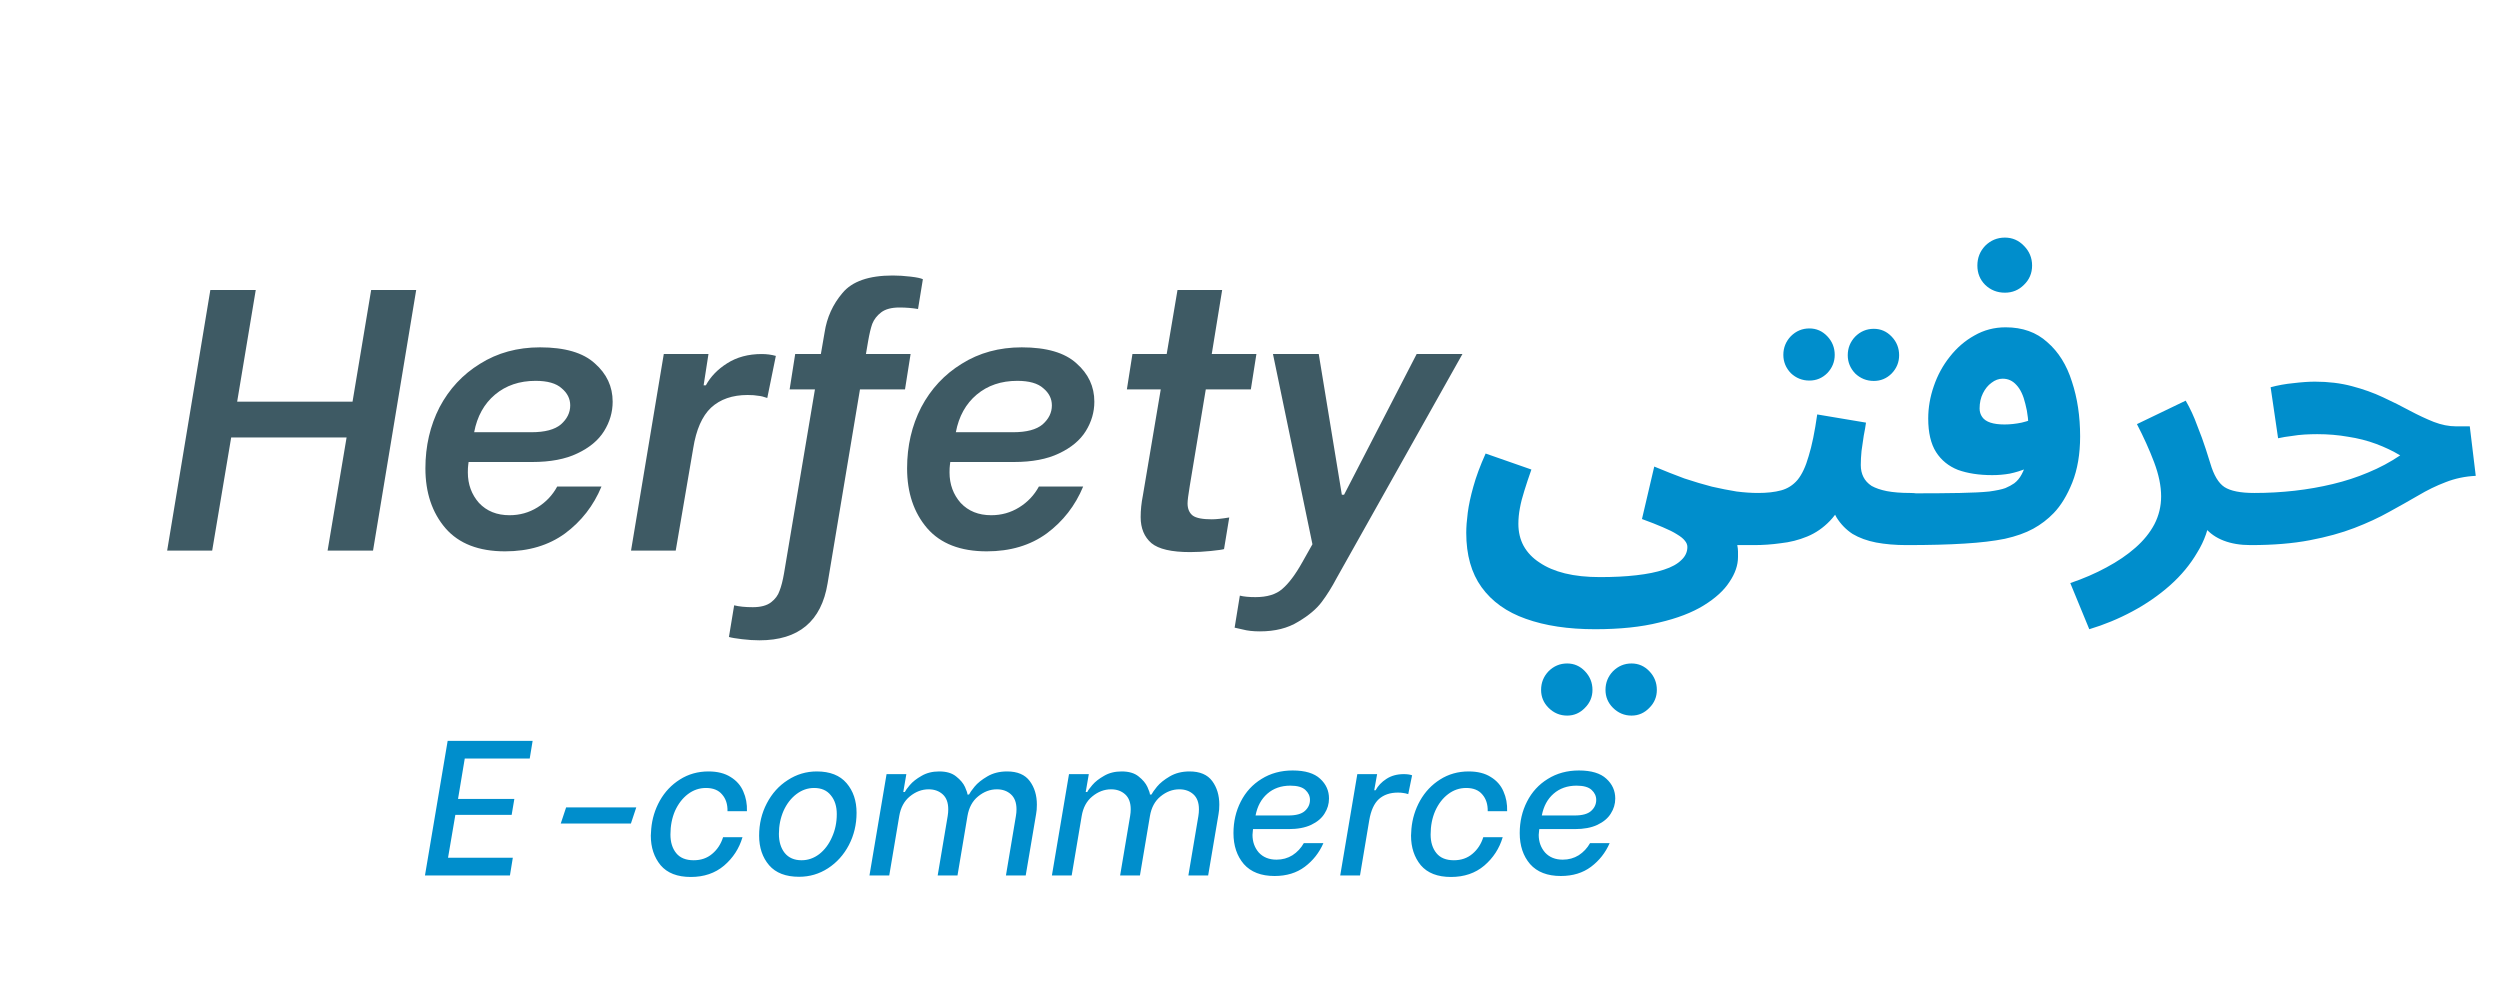 <svg width="80" height="32" viewBox="0 0 80 32" fill="none" xmlns="http://www.w3.org/2000/svg">
<path d="M13.318 9.28L11.937 17.619H10.483L11.091 13.998H7.398L6.79 17.619H5.349L6.731 9.28H8.184L7.589 12.854H11.281L11.877 9.28H13.318ZM16.162 17.643C15.32 17.643 14.685 17.397 14.256 16.904C13.827 16.404 13.613 15.765 13.613 14.986C13.613 14.272 13.764 13.62 14.065 13.033C14.375 12.445 14.808 11.98 15.364 11.639C15.92 11.29 16.559 11.115 17.282 11.115C18.076 11.115 18.66 11.286 19.033 11.627C19.414 11.961 19.605 12.37 19.605 12.854C19.605 13.188 19.513 13.501 19.331 13.795C19.148 14.089 18.862 14.327 18.473 14.51C18.092 14.693 17.611 14.784 17.032 14.784H14.995L14.983 14.879C14.975 14.935 14.971 15.014 14.971 15.117C14.971 15.499 15.09 15.824 15.328 16.094C15.574 16.356 15.9 16.487 16.305 16.487C16.631 16.487 16.928 16.404 17.198 16.237C17.468 16.07 17.679 15.848 17.83 15.57H19.247C18.993 16.182 18.604 16.682 18.08 17.071C17.556 17.452 16.916 17.643 16.162 17.643ZM17.008 13.831C17.437 13.831 17.75 13.748 17.949 13.581C18.147 13.406 18.247 13.204 18.247 12.973C18.247 12.759 18.155 12.576 17.973 12.425C17.798 12.266 17.52 12.187 17.139 12.187C16.623 12.187 16.19 12.334 15.84 12.628C15.491 12.922 15.269 13.323 15.173 13.831H17.008ZM21.241 11.329H22.671L22.516 12.33H22.588C22.738 12.052 22.965 11.818 23.267 11.627C23.576 11.429 23.946 11.329 24.374 11.329C24.533 11.329 24.684 11.349 24.827 11.389L24.553 12.735C24.442 12.695 24.343 12.671 24.255 12.664C24.176 12.648 24.065 12.64 23.922 12.64C23.437 12.64 23.048 12.775 22.754 13.045C22.468 13.315 22.278 13.748 22.183 14.343L21.623 17.619H20.193L21.241 11.329ZM28.782 9.84C28.528 9.84 28.333 9.892 28.198 9.995C28.063 10.098 27.968 10.222 27.912 10.364C27.864 10.499 27.821 10.682 27.781 10.912L27.71 11.329H29.139L28.96 12.461H27.519L26.483 18.667C26.284 19.882 25.557 20.49 24.303 20.49C24.128 20.49 23.941 20.478 23.743 20.454C23.544 20.43 23.405 20.407 23.326 20.383L23.493 19.37C23.651 19.41 23.85 19.43 24.088 19.43C24.342 19.43 24.537 19.378 24.672 19.275C24.807 19.172 24.898 19.049 24.946 18.905C25.002 18.763 25.049 18.576 25.089 18.346L26.078 12.461H25.268L25.446 11.329H26.268L26.387 10.638C26.459 10.162 26.649 9.741 26.959 9.376C27.269 9.002 27.805 8.816 28.567 8.816C28.75 8.816 28.941 8.828 29.139 8.852C29.338 8.875 29.469 8.903 29.532 8.935L29.377 9.888C29.187 9.856 28.988 9.84 28.782 9.84ZM31.576 17.643C30.734 17.643 30.099 17.397 29.67 16.904C29.241 16.404 29.027 15.765 29.027 14.986C29.027 14.272 29.177 13.62 29.479 13.033C29.789 12.445 30.222 11.98 30.778 11.639C31.334 11.29 31.973 11.115 32.696 11.115C33.49 11.115 34.074 11.286 34.447 11.627C34.828 11.961 35.019 12.37 35.019 12.854C35.019 13.188 34.927 13.501 34.745 13.795C34.562 14.089 34.276 14.327 33.887 14.51C33.506 14.693 33.025 14.784 32.446 14.784H30.409L30.397 14.879C30.389 14.935 30.385 15.014 30.385 15.117C30.385 15.499 30.504 15.824 30.742 16.094C30.988 16.356 31.314 16.487 31.719 16.487C32.044 16.487 32.342 16.404 32.612 16.237C32.882 16.07 33.093 15.848 33.244 15.57H34.661C34.407 16.182 34.018 16.682 33.494 17.071C32.97 17.452 32.33 17.643 31.576 17.643ZM32.422 13.831C32.85 13.831 33.164 13.748 33.363 13.581C33.561 13.406 33.66 13.204 33.66 12.973C33.66 12.759 33.569 12.576 33.387 12.425C33.212 12.266 32.934 12.187 32.553 12.187C32.036 12.187 31.604 12.334 31.254 12.628C30.905 12.922 30.683 13.323 30.587 13.831H32.422ZM38.073 15.546C38.025 15.832 38.002 16.019 38.002 16.106C38.002 16.281 38.057 16.412 38.168 16.499C38.279 16.579 38.482 16.618 38.776 16.618C38.911 16.618 39.097 16.599 39.336 16.559L39.169 17.571C39.121 17.587 38.982 17.607 38.752 17.631C38.522 17.655 38.299 17.667 38.085 17.667C37.489 17.667 37.076 17.571 36.846 17.381C36.616 17.182 36.501 16.904 36.501 16.547C36.501 16.325 36.524 16.094 36.572 15.856L37.144 12.461H36.06L36.238 11.329H37.334L37.68 9.28H39.109L38.776 11.329H40.205L40.027 12.461H38.585L38.073 15.546ZM42.772 18.5C42.621 18.786 42.462 19.041 42.295 19.263C42.129 19.485 41.879 19.696 41.545 19.894C41.211 20.101 40.802 20.204 40.318 20.204C40.103 20.204 39.921 20.184 39.77 20.144C39.619 20.113 39.532 20.093 39.508 20.085L39.675 19.06C39.802 19.092 39.968 19.108 40.175 19.108C40.548 19.108 40.834 19.021 41.033 18.846C41.239 18.671 41.454 18.385 41.676 17.988L41.998 17.416L40.735 11.329H42.2L42.939 15.832H43.01L45.333 11.329H46.798L42.772 18.5Z" fill="#3E5A64"/>
<path d="M46.92 17.05C46.92 16.867 46.936 16.653 46.968 16.407C47 16.16 47.059 15.883 47.147 15.573C47.234 15.255 47.365 14.902 47.54 14.513L49.005 15.025C48.918 15.271 48.842 15.497 48.779 15.704C48.715 15.902 48.667 16.089 48.636 16.264C48.604 16.43 48.588 16.597 48.588 16.764C48.588 17.026 48.644 17.26 48.755 17.467C48.874 17.681 49.045 17.86 49.267 18.003C49.489 18.154 49.759 18.269 50.077 18.348C50.403 18.428 50.776 18.467 51.197 18.467C51.634 18.467 52.023 18.448 52.364 18.408C52.714 18.368 53.008 18.309 53.246 18.229C53.492 18.15 53.679 18.047 53.806 17.919C53.933 17.8 53.996 17.661 53.996 17.503C53.996 17.431 53.968 17.364 53.913 17.3C53.865 17.236 53.782 17.169 53.663 17.098C53.551 17.026 53.401 16.951 53.21 16.871C53.027 16.792 52.805 16.704 52.543 16.609L52.936 14.93C53.278 15.072 53.599 15.2 53.901 15.311C54.211 15.414 54.505 15.501 54.782 15.573C55.06 15.636 55.322 15.688 55.569 15.728C55.815 15.759 56.045 15.775 56.26 15.775C56.561 15.775 56.776 15.855 56.903 16.014C57.03 16.164 57.093 16.355 57.093 16.585C57.093 16.831 57.01 17.038 56.843 17.205C56.676 17.364 56.442 17.443 56.141 17.443C56.077 17.443 56.013 17.443 55.95 17.443C55.894 17.443 55.835 17.443 55.771 17.443C55.716 17.443 55.656 17.443 55.593 17.443C55.608 17.522 55.616 17.59 55.616 17.645C55.616 17.709 55.616 17.769 55.616 17.824C55.616 18.086 55.525 18.352 55.342 18.622C55.168 18.892 54.894 19.142 54.52 19.373C54.147 19.603 53.671 19.786 53.091 19.921C52.519 20.064 51.836 20.135 51.042 20.135C50.184 20.135 49.446 20.024 48.826 19.802C48.215 19.587 47.742 19.25 47.409 18.789C47.083 18.336 46.92 17.757 46.92 17.05ZM52.209 22.899C51.979 22.899 51.781 22.815 51.614 22.649C51.455 22.49 51.376 22.299 51.376 22.077C51.376 21.847 51.455 21.648 51.614 21.481C51.781 21.314 51.979 21.231 52.209 21.231C52.432 21.231 52.622 21.314 52.781 21.481C52.94 21.648 53.019 21.847 53.019 22.077C53.019 22.299 52.94 22.49 52.781 22.649C52.622 22.815 52.432 22.899 52.209 22.899ZM50.149 22.899C49.918 22.899 49.72 22.815 49.553 22.649C49.394 22.49 49.315 22.299 49.315 22.077C49.315 21.847 49.394 21.648 49.553 21.481C49.72 21.314 49.918 21.231 50.149 21.231C50.371 21.231 50.562 21.314 50.72 21.481C50.879 21.648 50.959 21.847 50.959 22.077C50.959 22.299 50.879 22.49 50.72 22.649C50.562 22.815 50.371 22.899 50.149 22.899ZM56.138 17.443L56.257 15.775C56.543 15.775 56.789 15.748 56.996 15.692C57.202 15.636 57.377 15.525 57.52 15.358C57.663 15.184 57.782 14.93 57.877 14.596C57.981 14.262 58.072 13.818 58.151 13.262L59.712 13.524C59.696 13.643 59.672 13.782 59.64 13.941C59.617 14.1 59.593 14.262 59.569 14.429C59.553 14.588 59.545 14.739 59.545 14.882C59.545 15.025 59.573 15.152 59.629 15.263C59.684 15.374 59.771 15.47 59.891 15.549C60.018 15.62 60.18 15.676 60.379 15.716C60.585 15.755 60.836 15.775 61.129 15.775C61.431 15.775 61.646 15.855 61.773 16.014C61.9 16.164 61.963 16.355 61.963 16.585C61.963 16.831 61.88 17.038 61.713 17.205C61.554 17.364 61.32 17.443 61.01 17.443C60.653 17.443 60.327 17.415 60.033 17.36C59.748 17.304 59.497 17.213 59.283 17.086C59.077 16.951 58.906 16.776 58.771 16.561C58.644 16.339 58.564 16.069 58.532 15.751H59.104C58.961 16.133 58.779 16.438 58.556 16.669C58.342 16.891 58.1 17.058 57.83 17.169C57.56 17.28 57.278 17.352 56.984 17.383C56.698 17.423 56.416 17.443 56.138 17.443ZM59.962 12.19C59.732 12.19 59.533 12.11 59.366 11.951C59.208 11.785 59.128 11.59 59.128 11.368C59.128 11.137 59.208 10.939 59.366 10.772C59.533 10.605 59.732 10.522 59.962 10.522C60.184 10.522 60.375 10.605 60.534 10.772C60.693 10.939 60.772 11.137 60.772 11.368C60.772 11.59 60.693 11.785 60.534 11.951C60.375 12.11 60.184 12.19 59.962 12.19ZM57.901 12.178C57.671 12.178 57.472 12.098 57.306 11.94C57.147 11.773 57.067 11.578 57.067 11.356C57.067 11.126 57.147 10.927 57.306 10.76C57.472 10.593 57.671 10.51 57.901 10.51C58.123 10.51 58.314 10.593 58.473 10.76C58.632 10.927 58.711 11.126 58.711 11.356C58.711 11.578 58.632 11.773 58.473 11.94C58.314 12.098 58.123 12.178 57.901 12.178ZM61.012 17.443L61.132 15.787C61.791 15.787 62.319 15.783 62.716 15.775C63.121 15.767 63.435 15.751 63.657 15.728C63.887 15.696 64.058 15.66 64.169 15.62C64.28 15.573 64.376 15.521 64.455 15.466C64.55 15.394 64.63 15.299 64.693 15.18C64.765 15.053 64.82 14.886 64.86 14.679C64.9 14.473 64.92 14.215 64.92 13.905C64.92 13.516 64.884 13.19 64.812 12.928C64.749 12.658 64.654 12.456 64.527 12.321C64.407 12.186 64.26 12.118 64.086 12.118C63.959 12.118 63.84 12.162 63.728 12.249C63.617 12.329 63.526 12.44 63.455 12.583C63.383 12.726 63.347 12.889 63.347 13.071C63.347 13.174 63.375 13.266 63.431 13.345C63.486 13.425 63.574 13.484 63.693 13.524C63.812 13.563 63.963 13.583 64.145 13.583C64.32 13.583 64.503 13.563 64.693 13.524C64.892 13.476 65.075 13.413 65.241 13.333L65.289 14.751C65.162 14.838 65.015 14.918 64.848 14.989C64.681 15.06 64.503 15.116 64.312 15.156C64.129 15.188 63.943 15.204 63.752 15.204C63.331 15.204 62.966 15.148 62.656 15.037C62.355 14.918 62.12 14.727 61.953 14.465C61.787 14.203 61.703 13.845 61.703 13.393C61.703 13.043 61.763 12.698 61.882 12.356C62.001 12.007 62.172 11.693 62.394 11.415C62.617 11.13 62.879 10.903 63.181 10.736C63.482 10.562 63.816 10.474 64.181 10.474C64.721 10.474 65.166 10.633 65.515 10.951C65.873 11.261 66.135 11.681 66.302 12.213C66.476 12.738 66.564 13.321 66.564 13.965C66.564 14.528 66.48 15.021 66.313 15.442C66.147 15.855 65.948 16.18 65.718 16.419C65.527 16.617 65.309 16.784 65.063 16.919C64.816 17.054 64.515 17.161 64.157 17.241C63.808 17.312 63.375 17.364 62.859 17.395C62.351 17.427 61.735 17.443 61.012 17.443ZM64.157 9.366C63.911 9.366 63.701 9.283 63.526 9.116C63.359 8.949 63.276 8.743 63.276 8.497C63.276 8.251 63.359 8.04 63.526 7.865C63.701 7.691 63.911 7.603 64.157 7.603C64.395 7.603 64.598 7.691 64.765 7.865C64.939 8.04 65.027 8.251 65.027 8.497C65.027 8.743 64.939 8.949 64.765 9.116C64.598 9.283 64.395 9.366 64.157 9.366ZM66.857 20.135L66.249 18.658C66.67 18.515 67.055 18.348 67.405 18.158C67.762 17.967 68.072 17.757 68.334 17.526C68.596 17.296 68.798 17.046 68.941 16.776C69.084 16.498 69.156 16.2 69.156 15.883C69.156 15.549 69.08 15.184 68.93 14.787C68.779 14.389 68.596 13.984 68.382 13.572L69.942 12.821C70.085 13.067 70.208 13.333 70.311 13.619C70.422 13.897 70.514 14.147 70.585 14.37C70.657 14.592 70.704 14.743 70.728 14.822C70.839 15.204 70.99 15.458 71.181 15.585C71.379 15.712 71.697 15.775 72.134 15.775C72.436 15.775 72.65 15.855 72.777 16.014C72.912 16.164 72.98 16.355 72.98 16.585C72.98 16.831 72.896 17.038 72.73 17.205C72.563 17.364 72.325 17.443 72.015 17.443C71.689 17.443 71.403 17.395 71.157 17.3C70.911 17.205 70.712 17.066 70.561 16.883C70.418 16.7 70.327 16.486 70.287 16.24L70.728 16.49C70.681 16.911 70.542 17.308 70.311 17.681C70.089 18.062 69.799 18.412 69.442 18.73C69.084 19.047 68.683 19.325 68.239 19.563C67.794 19.802 67.333 19.992 66.857 20.135ZM72.029 17.443L72.148 15.775C72.577 15.775 73.002 15.751 73.423 15.704C73.844 15.656 74.253 15.585 74.65 15.489C75.047 15.394 75.424 15.271 75.781 15.12C76.147 14.969 76.488 14.787 76.806 14.572C76.568 14.429 76.309 14.306 76.031 14.203C75.754 14.1 75.456 14.024 75.138 13.976C74.828 13.921 74.499 13.893 74.149 13.893C74.022 13.893 73.887 13.897 73.744 13.905C73.609 13.913 73.47 13.929 73.327 13.953C73.184 13.969 73.041 13.992 72.899 14.024L72.66 12.392C72.891 12.329 73.133 12.285 73.387 12.261C73.649 12.229 73.879 12.213 74.078 12.213C74.507 12.213 74.9 12.261 75.257 12.356C75.623 12.452 75.956 12.571 76.258 12.714C76.568 12.857 76.853 13 77.116 13.143C77.386 13.286 77.64 13.405 77.878 13.5C78.124 13.595 78.362 13.643 78.593 13.643H79.033L79.224 15.227C78.883 15.243 78.561 15.311 78.259 15.43C77.965 15.541 77.671 15.684 77.378 15.859C77.092 16.025 76.782 16.2 76.448 16.383C76.123 16.565 75.754 16.736 75.341 16.895C74.928 17.054 74.451 17.185 73.911 17.288C73.371 17.391 72.744 17.443 72.029 17.443Z" fill="#008ECC"/>
<path d="M14.872 24.274L14.657 25.566H16.459L16.373 26.076H14.571L14.337 27.448H16.41L16.318 28.014H13.599L14.325 23.708H17.044L16.951 24.274H14.872ZM18.116 25.836H20.361L20.189 26.353H17.944L18.116 25.836ZM22.106 28.063C21.675 28.063 21.353 27.938 21.14 27.688C20.931 27.433 20.826 27.118 20.826 26.741C20.826 26.695 20.83 26.624 20.839 26.525C20.867 26.201 20.959 25.9 21.115 25.621C21.275 25.338 21.488 25.113 21.755 24.945C22.026 24.772 22.331 24.686 22.672 24.686C22.959 24.686 23.194 24.746 23.379 24.864C23.567 24.979 23.703 25.133 23.785 25.326C23.871 25.518 23.91 25.73 23.902 25.959H23.28C23.285 25.738 23.227 25.56 23.108 25.424C22.993 25.285 22.821 25.215 22.591 25.215C22.378 25.215 22.186 25.281 22.013 25.412C21.841 25.543 21.704 25.721 21.601 25.947C21.503 26.173 21.454 26.425 21.454 26.704C21.454 26.95 21.515 27.148 21.638 27.3C21.761 27.452 21.948 27.528 22.198 27.528C22.432 27.528 22.628 27.46 22.788 27.325C22.952 27.189 23.069 27.011 23.139 26.79H23.76C23.654 27.151 23.457 27.454 23.17 27.7C22.883 27.942 22.528 28.063 22.106 28.063ZM25.571 28.057C25.145 28.057 24.825 27.934 24.612 27.688C24.398 27.438 24.292 27.122 24.292 26.741C24.292 26.363 24.374 26.019 24.538 25.707C24.702 25.391 24.925 25.143 25.208 24.963C25.491 24.778 25.801 24.686 26.137 24.686C26.559 24.686 26.877 24.811 27.09 25.061C27.304 25.311 27.41 25.627 27.41 26.009C27.41 26.382 27.328 26.726 27.164 27.042C27 27.354 26.777 27.602 26.494 27.786C26.215 27.966 25.907 28.057 25.571 28.057ZM25.651 27.528C25.856 27.528 26.045 27.462 26.217 27.331C26.389 27.196 26.525 27.015 26.623 26.79C26.726 26.564 26.777 26.318 26.777 26.052C26.777 25.802 26.713 25.601 26.586 25.449C26.463 25.293 26.285 25.215 26.051 25.215C25.846 25.215 25.657 25.281 25.485 25.412C25.313 25.543 25.175 25.721 25.073 25.947C24.975 26.173 24.925 26.419 24.925 26.685C24.925 26.935 24.987 27.138 25.11 27.294C25.237 27.45 25.418 27.528 25.651 27.528ZM28.37 24.772H29.003L28.905 25.344H28.954C28.975 25.299 29.028 25.225 29.114 25.123C29.204 25.016 29.329 24.918 29.489 24.828C29.649 24.733 29.838 24.686 30.055 24.686C30.285 24.686 30.465 24.739 30.596 24.846C30.732 24.953 30.826 25.065 30.88 25.184C30.933 25.303 30.959 25.383 30.959 25.424H31.009C31.037 25.367 31.097 25.283 31.187 25.172C31.281 25.057 31.417 24.949 31.593 24.846C31.773 24.739 31.985 24.686 32.227 24.686C32.559 24.686 32.8 24.789 32.952 24.994C33.104 25.199 33.18 25.451 33.18 25.75C33.18 25.865 33.172 25.965 33.155 26.052L32.823 28.014H32.19L32.509 26.113C32.522 26.039 32.528 25.968 32.528 25.898C32.528 25.685 32.468 25.525 32.349 25.418C32.231 25.311 32.081 25.258 31.901 25.258C31.683 25.258 31.482 25.334 31.298 25.486C31.117 25.633 31.005 25.843 30.959 26.113L30.64 28.014H30.006L30.326 26.113C30.338 26.039 30.344 25.968 30.344 25.898C30.344 25.685 30.285 25.525 30.166 25.418C30.047 25.311 29.897 25.258 29.717 25.258C29.5 25.258 29.299 25.334 29.114 25.486C28.934 25.633 28.821 25.843 28.776 26.113L28.456 28.014H27.823L28.37 24.772ZM34.208 24.772H34.842L34.743 25.344H34.793C34.813 25.299 34.866 25.225 34.953 25.123C35.043 25.016 35.168 24.918 35.328 24.828C35.488 24.733 35.676 24.686 35.894 24.686C36.123 24.686 36.304 24.739 36.435 24.846C36.57 24.953 36.664 25.065 36.718 25.184C36.771 25.303 36.798 25.383 36.798 25.424H36.847C36.876 25.367 36.935 25.283 37.025 25.172C37.12 25.057 37.255 24.949 37.431 24.846C37.612 24.739 37.823 24.686 38.065 24.686C38.397 24.686 38.639 24.789 38.791 24.994C38.942 25.199 39.018 25.451 39.018 25.75C39.018 25.865 39.01 25.965 38.993 26.052L38.661 28.014H38.028L38.348 26.113C38.36 26.039 38.366 25.968 38.366 25.898C38.366 25.685 38.307 25.525 38.188 25.418C38.069 25.311 37.919 25.258 37.739 25.258C37.522 25.258 37.321 25.334 37.136 25.486C36.956 25.633 36.843 25.843 36.798 26.113L36.478 28.014H35.844L36.164 26.113C36.176 26.039 36.183 25.968 36.183 25.898C36.183 25.685 36.123 25.525 36.004 25.418C35.885 25.311 35.736 25.258 35.555 25.258C35.338 25.258 35.137 25.334 34.953 25.486C34.772 25.633 34.659 25.843 34.614 26.113L34.294 28.014H33.661L34.208 24.772ZM40.787 28.032C40.356 28.032 40.028 27.905 39.803 27.651C39.581 27.392 39.471 27.062 39.471 26.66C39.471 26.291 39.549 25.955 39.704 25.652C39.86 25.344 40.082 25.102 40.369 24.926C40.656 24.746 40.988 24.655 41.365 24.655C41.763 24.655 42.056 24.744 42.245 24.92C42.433 25.092 42.528 25.303 42.528 25.553C42.528 25.726 42.48 25.886 42.386 26.033C42.296 26.181 42.152 26.302 41.956 26.396C41.763 26.486 41.523 26.531 41.236 26.531H40.098L40.092 26.574C40.084 26.64 40.08 26.687 40.08 26.716C40.08 26.937 40.147 27.126 40.282 27.282C40.422 27.433 40.611 27.509 40.848 27.509C41.037 27.509 41.207 27.462 41.359 27.368C41.511 27.269 41.632 27.14 41.722 26.98H42.349C42.214 27.288 42.015 27.54 41.753 27.737C41.49 27.934 41.168 28.032 40.787 28.032ZM41.23 26.095C41.472 26.095 41.646 26.047 41.753 25.953C41.863 25.855 41.919 25.736 41.919 25.596C41.919 25.473 41.869 25.367 41.771 25.277C41.673 25.186 41.513 25.141 41.291 25.141C40.996 25.141 40.75 25.227 40.553 25.4C40.361 25.568 40.235 25.799 40.178 26.095H41.23ZM43.434 24.772H44.068L43.975 25.289H44.019C44.096 25.145 44.211 25.024 44.363 24.926C44.519 24.823 44.705 24.772 44.923 24.772C45.029 24.772 45.117 24.785 45.187 24.809L45.064 25.412C44.998 25.391 44.943 25.379 44.898 25.375C44.857 25.367 44.802 25.363 44.732 25.363C44.482 25.363 44.279 25.432 44.123 25.572C43.971 25.711 43.869 25.937 43.816 26.248L43.52 28.014H42.887L43.434 24.772ZM46.432 28.063C46.002 28.063 45.68 27.938 45.466 27.688C45.257 27.433 45.153 27.118 45.153 26.741C45.153 26.695 45.157 26.624 45.165 26.525C45.194 26.201 45.286 25.9 45.442 25.621C45.602 25.338 45.815 25.113 46.081 24.945C46.352 24.772 46.657 24.686 46.998 24.686C47.285 24.686 47.521 24.746 47.705 24.864C47.894 24.979 48.029 25.133 48.111 25.326C48.197 25.518 48.236 25.73 48.228 25.959H47.607C47.611 25.738 47.553 25.56 47.435 25.424C47.32 25.285 47.148 25.215 46.918 25.215C46.705 25.215 46.512 25.281 46.34 25.412C46.167 25.543 46.03 25.721 45.928 25.947C45.829 26.173 45.78 26.425 45.78 26.704C45.78 26.95 45.842 27.148 45.965 27.3C46.088 27.452 46.274 27.528 46.524 27.528C46.758 27.528 46.955 27.46 47.115 27.325C47.279 27.189 47.396 27.011 47.465 26.79H48.087C47.98 27.151 47.783 27.454 47.496 27.7C47.209 27.942 46.854 28.063 46.432 28.063ZM49.947 28.032C49.516 28.032 49.188 27.905 48.963 27.651C48.741 27.392 48.631 27.062 48.631 26.66C48.631 26.291 48.709 25.955 48.864 25.652C49.02 25.344 49.242 25.102 49.529 24.926C49.816 24.746 50.148 24.655 50.525 24.655C50.923 24.655 51.216 24.744 51.404 24.92C51.593 25.092 51.688 25.303 51.688 25.553C51.688 25.726 51.64 25.886 51.546 26.033C51.456 26.181 51.312 26.302 51.115 26.396C50.923 26.486 50.683 26.531 50.396 26.531H49.258L49.252 26.574C49.244 26.64 49.239 26.687 49.239 26.716C49.239 26.937 49.307 27.126 49.443 27.282C49.582 27.433 49.77 27.509 50.008 27.509C50.197 27.509 50.367 27.462 50.519 27.368C50.671 27.269 50.791 27.14 50.882 26.98H51.509C51.374 27.288 51.175 27.54 50.913 27.737C50.65 27.934 50.328 28.032 49.947 28.032ZM50.39 26.095C50.632 26.095 50.806 26.047 50.913 25.953C51.023 25.855 51.079 25.736 51.079 25.596C51.079 25.473 51.029 25.367 50.931 25.277C50.833 25.186 50.673 25.141 50.451 25.141C50.156 25.141 49.91 25.227 49.713 25.4C49.52 25.568 49.395 25.799 49.338 26.095H50.39Z" fill="#008ECC"/>
</svg>
